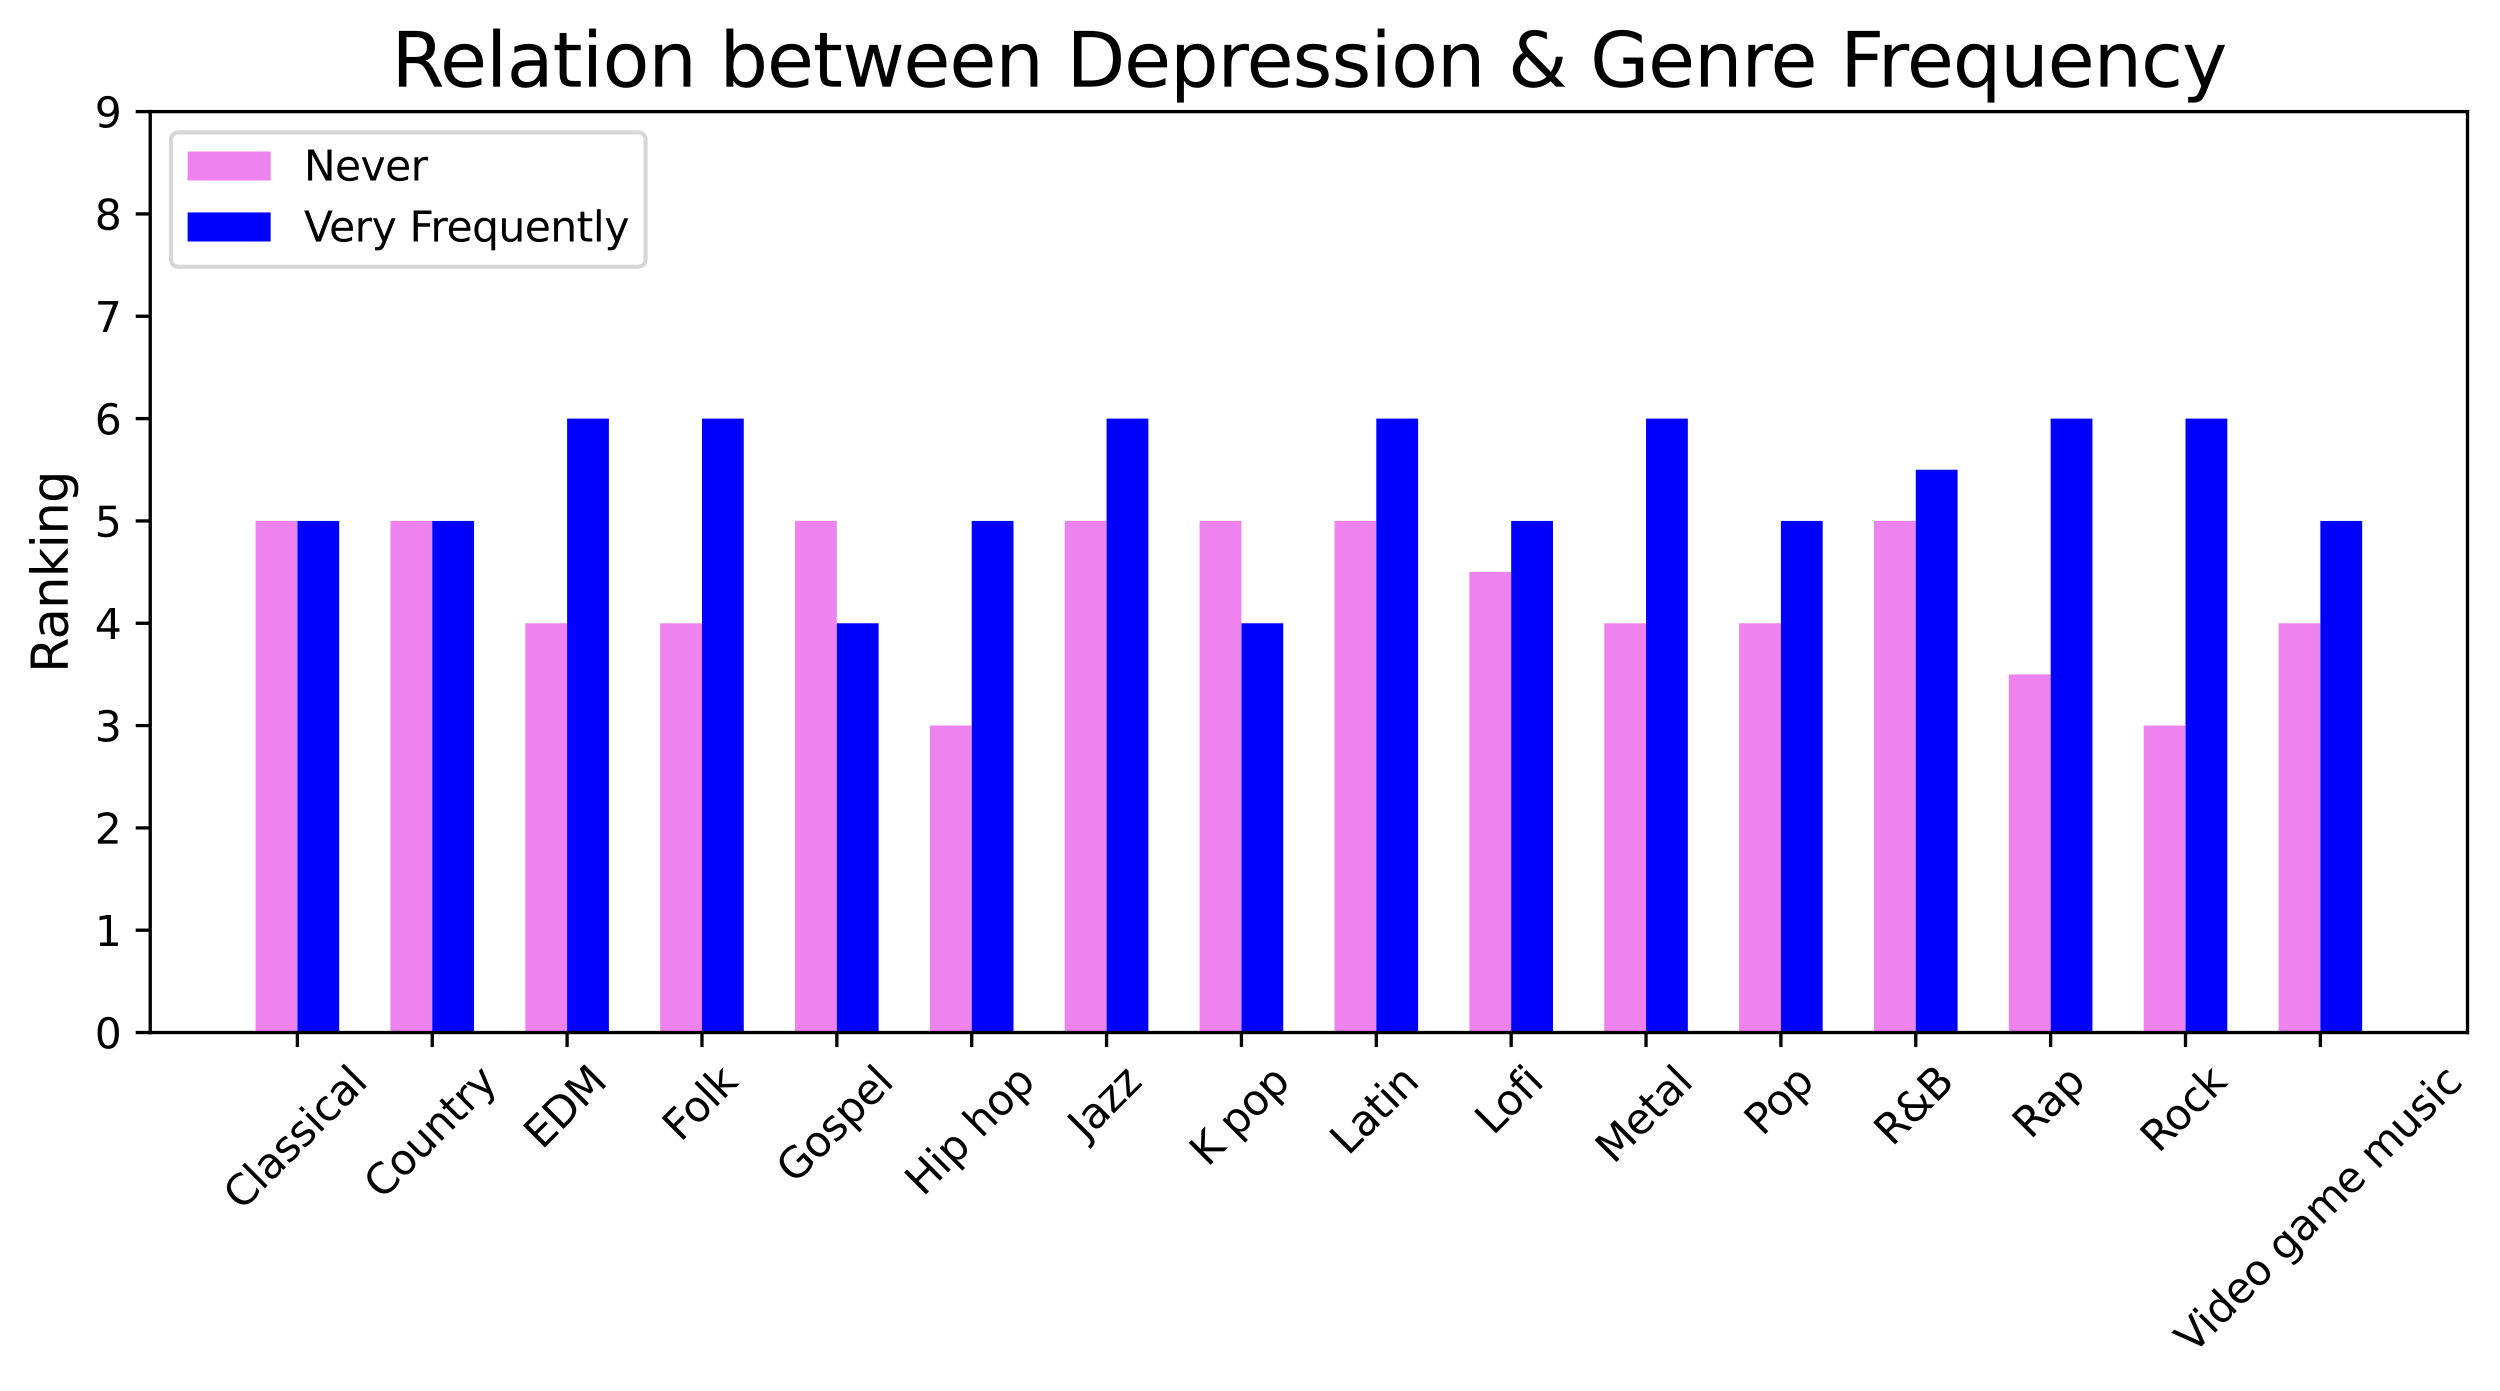 <?xml version="1.0" encoding="utf-8" standalone="no"?>
<!DOCTYPE svg PUBLIC "-//W3C//DTD SVG 1.1//EN"
  "http://www.w3.org/Graphics/SVG/1.1/DTD/svg11.dtd">
<svg xmlns:xlink="http://www.w3.org/1999/xlink" width="602.001pt" height="334.95pt" viewBox="0 0 602.001 334.95" xmlns="http://www.w3.org/2000/svg" version="1.1">
 <defs>
  <style type="text/css">*{stroke-linejoin: round; stroke-linecap: butt}</style>
 </defs>
 <g id="figure_1">
  <g id="patch_1">
   <path d="M 0 334.95 
L 602.001 334.95 
L 602.001 0 
L 0 0 
z
" style="fill: #ffffff"/>
  </g>
  <g id="axes_1">
   <g id="patch_2">
    <path d="M 36.176 248.637 
L 594.176 248.637 
L 594.176 26.877 
L 36.176 26.877 
z
" style="fill: #ffffff"/>
   </g>
   <g id="patch_3">
    <path d="M 61.54 248.637 
L 71.607 248.637 
L 71.607 125.437 
L 61.54 125.437 
z
" clip-path="url(#p69218672fe)" style="fill: #ee82ee"/>
   </g>
   <g id="patch_4">
    <path d="M 94.016 248.637 
L 104.083 248.637 
L 104.083 125.437 
L 94.016 125.437 
z
" clip-path="url(#p69218672fe)" style="fill: #ee82ee"/>
   </g>
   <g id="patch_5">
    <path d="M 126.492 248.637 
L 136.559 248.637 
L 136.559 150.077 
L 126.492 150.077 
z
" clip-path="url(#p69218672fe)" style="fill: #ee82ee"/>
   </g>
   <g id="patch_6">
    <path d="M 158.967 248.637 
L 169.035 248.637 
L 169.035 150.077 
L 158.967 150.077 
z
" clip-path="url(#p69218672fe)" style="fill: #ee82ee"/>
   </g>
   <g id="patch_7">
    <path d="M 191.443 248.637 
L 201.511 248.637 
L 201.511 125.437 
L 191.443 125.437 
z
" clip-path="url(#p69218672fe)" style="fill: #ee82ee"/>
   </g>
   <g id="patch_8">
    <path d="M 223.919 248.637 
L 233.987 248.637 
L 233.987 174.717 
L 223.919 174.717 
z
" clip-path="url(#p69218672fe)" style="fill: #ee82ee"/>
   </g>
   <g id="patch_9">
    <path d="M 256.395 248.637 
L 266.462 248.637 
L 266.462 125.437 
L 256.395 125.437 
z
" clip-path="url(#p69218672fe)" style="fill: #ee82ee"/>
   </g>
   <g id="patch_10">
    <path d="M 288.871 248.637 
L 298.938 248.637 
L 298.938 125.437 
L 288.871 125.437 
z
" clip-path="url(#p69218672fe)" style="fill: #ee82ee"/>
   </g>
   <g id="patch_11">
    <path d="M 321.347 248.637 
L 331.414 248.637 
L 331.414 125.437 
L 321.347 125.437 
z
" clip-path="url(#p69218672fe)" style="fill: #ee82ee"/>
   </g>
   <g id="patch_12">
    <path d="M 353.823 248.637 
L 363.89 248.637 
L 363.89 137.757 
L 353.823 137.757 
z
" clip-path="url(#p69218672fe)" style="fill: #ee82ee"/>
   </g>
   <g id="patch_13">
    <path d="M 386.298 248.637 
L 396.366 248.637 
L 396.366 150.077 
L 386.298 150.077 
z
" clip-path="url(#p69218672fe)" style="fill: #ee82ee"/>
   </g>
   <g id="patch_14">
    <path d="M 418.774 248.637 
L 428.842 248.637 
L 428.842 150.077 
L 418.774 150.077 
z
" clip-path="url(#p69218672fe)" style="fill: #ee82ee"/>
   </g>
   <g id="patch_15">
    <path d="M 451.25 248.637 
L 461.318 248.637 
L 461.318 125.437 
L 451.25 125.437 
z
" clip-path="url(#p69218672fe)" style="fill: #ee82ee"/>
   </g>
   <g id="patch_16">
    <path d="M 483.726 248.637 
L 493.793 248.637 
L 493.793 162.397 
L 483.726 162.397 
z
" clip-path="url(#p69218672fe)" style="fill: #ee82ee"/>
   </g>
   <g id="patch_17">
    <path d="M 516.202 248.637 
L 526.269 248.637 
L 526.269 174.717 
L 516.202 174.717 
z
" clip-path="url(#p69218672fe)" style="fill: #ee82ee"/>
   </g>
   <g id="patch_18">
    <path d="M 548.678 248.637 
L 558.745 248.637 
L 558.745 150.077 
L 548.678 150.077 
z
" clip-path="url(#p69218672fe)" style="fill: #ee82ee"/>
   </g>
   <g id="patch_19">
    <path d="M 71.607 248.637 
L 81.675 248.637 
L 81.675 125.437 
L 71.607 125.437 
z
" clip-path="url(#p69218672fe)" style="fill: #0000ff"/>
   </g>
   <g id="patch_20">
    <path d="M 104.083 248.637 
L 114.151 248.637 
L 114.151 125.437 
L 104.083 125.437 
z
" clip-path="url(#p69218672fe)" style="fill: #0000ff"/>
   </g>
   <g id="patch_21">
    <path d="M 136.559 248.637 
L 146.627 248.637 
L 146.627 100.797 
L 136.559 100.797 
z
" clip-path="url(#p69218672fe)" style="fill: #0000ff"/>
   </g>
   <g id="patch_22">
    <path d="M 169.035 248.637 
L 179.102 248.637 
L 179.102 100.797 
L 169.035 100.797 
z
" clip-path="url(#p69218672fe)" style="fill: #0000ff"/>
   </g>
   <g id="patch_23">
    <path d="M 201.511 248.637 
L 211.578 248.637 
L 211.578 150.077 
L 201.511 150.077 
z
" clip-path="url(#p69218672fe)" style="fill: #0000ff"/>
   </g>
   <g id="patch_24">
    <path d="M 233.987 248.637 
L 244.054 248.637 
L 244.054 125.437 
L 233.987 125.437 
z
" clip-path="url(#p69218672fe)" style="fill: #0000ff"/>
   </g>
   <g id="patch_25">
    <path d="M 266.462 248.637 
L 276.53 248.637 
L 276.53 100.797 
L 266.462 100.797 
z
" clip-path="url(#p69218672fe)" style="fill: #0000ff"/>
   </g>
   <g id="patch_26">
    <path d="M 298.938 248.637 
L 309.006 248.637 
L 309.006 150.077 
L 298.938 150.077 
z
" clip-path="url(#p69218672fe)" style="fill: #0000ff"/>
   </g>
   <g id="patch_27">
    <path d="M 331.414 248.637 
L 341.482 248.637 
L 341.482 100.797 
L 331.414 100.797 
z
" clip-path="url(#p69218672fe)" style="fill: #0000ff"/>
   </g>
   <g id="patch_28">
    <path d="M 363.89 248.637 
L 373.958 248.637 
L 373.958 125.437 
L 363.89 125.437 
z
" clip-path="url(#p69218672fe)" style="fill: #0000ff"/>
   </g>
   <g id="patch_29">
    <path d="M 396.366 248.637 
L 406.433 248.637 
L 406.433 100.797 
L 396.366 100.797 
z
" clip-path="url(#p69218672fe)" style="fill: #0000ff"/>
   </g>
   <g id="patch_30">
    <path d="M 428.842 248.637 
L 438.909 248.637 
L 438.909 125.437 
L 428.842 125.437 
z
" clip-path="url(#p69218672fe)" style="fill: #0000ff"/>
   </g>
   <g id="patch_31">
    <path d="M 461.318 248.637 
L 471.385 248.637 
L 471.385 113.117 
L 461.318 113.117 
z
" clip-path="url(#p69218672fe)" style="fill: #0000ff"/>
   </g>
   <g id="patch_32">
    <path d="M 493.793 248.637 
L 503.861 248.637 
L 503.861 100.797 
L 493.793 100.797 
z
" clip-path="url(#p69218672fe)" style="fill: #0000ff"/>
   </g>
   <g id="patch_33">
    <path d="M 526.269 248.637 
L 536.337 248.637 
L 536.337 100.797 
L 526.269 100.797 
z
" clip-path="url(#p69218672fe)" style="fill: #0000ff"/>
   </g>
   <g id="patch_34">
    <path d="M 558.745 248.637 
L 568.813 248.637 
L 568.813 125.437 
L 558.745 125.437 
z
" clip-path="url(#p69218672fe)" style="fill: #0000ff"/>
   </g>
   <g id="matplotlib.axis_1">
    <g id="xtick_1">
     <g id="line2d_1">
      <defs>
       <path id="m076cb627a5" d="M 0 0 
L 0 3.5 
" style="stroke: #000000; stroke-width: 0.8"/>
      </defs>
      <g>
       <use xlink:href="#m076cb627a5" x="71.607" y="248.637" style="stroke: #000000; stroke-width: 0.8"/>
      </g>
     </g>
     <g id="text_1">
      <!-- Classical -->
      <g transform="translate(58.182 291.763) rotate(-45) scale(0.1 -0.1)">
       <defs>
        <path id="DejaVuSans-43" d="M 4122 4306 
L 4122 3641 
Q 3803 3938 3442 4084 
Q 3081 4231 2675 4231 
Q 1875 4231 1450 3742 
Q 1025 3253 1025 2328 
Q 1025 1406 1450 917 
Q 1875 428 2675 428 
Q 3081 428 3442 575 
Q 3803 722 4122 1019 
L 4122 359 
Q 3791 134 3420 21 
Q 3050 -91 2638 -91 
Q 1578 -91 968 557 
Q 359 1206 359 2328 
Q 359 3453 968 4101 
Q 1578 4750 2638 4750 
Q 3056 4750 3426 4639 
Q 3797 4528 4122 4306 
z
" transform="scale(0.016)"/>
        <path id="DejaVuSans-6c" d="M 603 4863 
L 1178 4863 
L 1178 0 
L 603 0 
L 603 4863 
z
" transform="scale(0.016)"/>
        <path id="DejaVuSans-61" d="M 2194 1759 
Q 1497 1759 1228 1600 
Q 959 1441 959 1056 
Q 959 750 1161 570 
Q 1363 391 1709 391 
Q 2188 391 2477 730 
Q 2766 1069 2766 1631 
L 2766 1759 
L 2194 1759 
z
M 3341 1997 
L 3341 0 
L 2766 0 
L 2766 531 
Q 2569 213 2275 61 
Q 1981 -91 1556 -91 
Q 1019 -91 701 211 
Q 384 513 384 1019 
Q 384 1609 779 1909 
Q 1175 2209 1959 2209 
L 2766 2209 
L 2766 2266 
Q 2766 2663 2505 2880 
Q 2244 3097 1772 3097 
Q 1472 3097 1187 3025 
Q 903 2953 641 2809 
L 641 3341 
Q 956 3463 1253 3523 
Q 1550 3584 1831 3584 
Q 2591 3584 2966 3190 
Q 3341 2797 3341 1997 
z
" transform="scale(0.016)"/>
        <path id="DejaVuSans-73" d="M 2834 3397 
L 2834 2853 
Q 2591 2978 2328 3040 
Q 2066 3103 1784 3103 
Q 1356 3103 1142 2972 
Q 928 2841 928 2578 
Q 928 2378 1081 2264 
Q 1234 2150 1697 2047 
L 1894 2003 
Q 2506 1872 2764 1633 
Q 3022 1394 3022 966 
Q 3022 478 2636 193 
Q 2250 -91 1575 -91 
Q 1294 -91 989 -36 
Q 684 19 347 128 
L 347 722 
Q 666 556 975 473 
Q 1284 391 1588 391 
Q 1994 391 2212 530 
Q 2431 669 2431 922 
Q 2431 1156 2273 1281 
Q 2116 1406 1581 1522 
L 1381 1569 
Q 847 1681 609 1914 
Q 372 2147 372 2553 
Q 372 3047 722 3315 
Q 1072 3584 1716 3584 
Q 2034 3584 2315 3537 
Q 2597 3491 2834 3397 
z
" transform="scale(0.016)"/>
        <path id="DejaVuSans-69" d="M 603 3500 
L 1178 3500 
L 1178 0 
L 603 0 
L 603 3500 
z
M 603 4863 
L 1178 4863 
L 1178 4134 
L 603 4134 
L 603 4863 
z
" transform="scale(0.016)"/>
        <path id="DejaVuSans-63" d="M 3122 3366 
L 3122 2828 
Q 2878 2963 2633 3030 
Q 2388 3097 2138 3097 
Q 1578 3097 1268 2742 
Q 959 2388 959 1747 
Q 959 1106 1268 751 
Q 1578 397 2138 397 
Q 2388 397 2633 464 
Q 2878 531 3122 666 
L 3122 134 
Q 2881 22 2623 -34 
Q 2366 -91 2075 -91 
Q 1284 -91 818 406 
Q 353 903 353 1747 
Q 353 2603 823 3093 
Q 1294 3584 2113 3584 
Q 2378 3584 2631 3529 
Q 2884 3475 3122 3366 
z
" transform="scale(0.016)"/>
       </defs>
       <use xlink:href="#DejaVuSans-43"/>
       <use xlink:href="#DejaVuSans-6c" x="69.824"/>
       <use xlink:href="#DejaVuSans-61" x="97.607"/>
       <use xlink:href="#DejaVuSans-73" x="158.887"/>
       <use xlink:href="#DejaVuSans-73" x="210.986"/>
       <use xlink:href="#DejaVuSans-69" x="263.086"/>
       <use xlink:href="#DejaVuSans-63" x="290.869"/>
       <use xlink:href="#DejaVuSans-61" x="345.85"/>
       <use xlink:href="#DejaVuSans-6c" x="407.129"/>
      </g>
     </g>
    </g>
    <g id="xtick_2">
     <g id="line2d_2">
      <g>
       <use xlink:href="#m076cb627a5" x="104.083" y="248.637" style="stroke: #000000; stroke-width: 0.8"/>
      </g>
     </g>
     <g id="text_2">
      <!-- Country -->
      <g transform="translate(91.989 289.101) rotate(-45) scale(0.1 -0.1)">
       <defs>
        <path id="DejaVuSans-6f" d="M 1959 3097 
Q 1497 3097 1228 2736 
Q 959 2375 959 1747 
Q 959 1119 1226 758 
Q 1494 397 1959 397 
Q 2419 397 2687 759 
Q 2956 1122 2956 1747 
Q 2956 2369 2687 2733 
Q 2419 3097 1959 3097 
z
M 1959 3584 
Q 2709 3584 3137 3096 
Q 3566 2609 3566 1747 
Q 3566 888 3137 398 
Q 2709 -91 1959 -91 
Q 1206 -91 779 398 
Q 353 888 353 1747 
Q 353 2609 779 3096 
Q 1206 3584 1959 3584 
z
" transform="scale(0.016)"/>
        <path id="DejaVuSans-75" d="M 544 1381 
L 544 3500 
L 1119 3500 
L 1119 1403 
Q 1119 906 1312 657 
Q 1506 409 1894 409 
Q 2359 409 2629 706 
Q 2900 1003 2900 1516 
L 2900 3500 
L 3475 3500 
L 3475 0 
L 2900 0 
L 2900 538 
Q 2691 219 2414 64 
Q 2138 -91 1772 -91 
Q 1169 -91 856 284 
Q 544 659 544 1381 
z
M 1991 3584 
L 1991 3584 
z
" transform="scale(0.016)"/>
        <path id="DejaVuSans-6e" d="M 3513 2113 
L 3513 0 
L 2938 0 
L 2938 2094 
Q 2938 2591 2744 2837 
Q 2550 3084 2163 3084 
Q 1697 3084 1428 2787 
Q 1159 2491 1159 1978 
L 1159 0 
L 581 0 
L 581 3500 
L 1159 3500 
L 1159 2956 
Q 1366 3272 1645 3428 
Q 1925 3584 2291 3584 
Q 2894 3584 3203 3211 
Q 3513 2838 3513 2113 
z
" transform="scale(0.016)"/>
        <path id="DejaVuSans-74" d="M 1172 4494 
L 1172 3500 
L 2356 3500 
L 2356 3053 
L 1172 3053 
L 1172 1153 
Q 1172 725 1289 603 
Q 1406 481 1766 481 
L 2356 481 
L 2356 0 
L 1766 0 
Q 1100 0 847 248 
Q 594 497 594 1153 
L 594 3053 
L 172 3053 
L 172 3500 
L 594 3500 
L 594 4494 
L 1172 4494 
z
" transform="scale(0.016)"/>
        <path id="DejaVuSans-72" d="M 2631 2963 
Q 2534 3019 2420 3045 
Q 2306 3072 2169 3072 
Q 1681 3072 1420 2755 
Q 1159 2438 1159 1844 
L 1159 0 
L 581 0 
L 581 3500 
L 1159 3500 
L 1159 2956 
Q 1341 3275 1631 3429 
Q 1922 3584 2338 3584 
Q 2397 3584 2469 3576 
Q 2541 3569 2628 3553 
L 2631 2963 
z
" transform="scale(0.016)"/>
        <path id="DejaVuSans-79" d="M 2059 -325 
Q 1816 -950 1584 -1140 
Q 1353 -1331 966 -1331 
L 506 -1331 
L 506 -850 
L 844 -850 
Q 1081 -850 1212 -737 
Q 1344 -625 1503 -206 
L 1606 56 
L 191 3500 
L 800 3500 
L 1894 763 
L 2988 3500 
L 3597 3500 
L 2059 -325 
z
" transform="scale(0.016)"/>
       </defs>
       <use xlink:href="#DejaVuSans-43"/>
       <use xlink:href="#DejaVuSans-6f" x="69.824"/>
       <use xlink:href="#DejaVuSans-75" x="131.006"/>
       <use xlink:href="#DejaVuSans-6e" x="194.385"/>
       <use xlink:href="#DejaVuSans-74" x="257.764"/>
       <use xlink:href="#DejaVuSans-72" x="296.973"/>
       <use xlink:href="#DejaVuSans-79" x="338.086"/>
      </g>
     </g>
    </g>
    <g id="xtick_3">
     <g id="line2d_3">
      <g>
       <use xlink:href="#m076cb627a5" x="136.559" y="248.637" style="stroke: #000000; stroke-width: 0.8"/>
      </g>
     </g>
     <g id="text_3">
      <!-- EDM -->
      <g transform="translate(130.503 277.024) rotate(-45) scale(0.1 -0.1)">
       <defs>
        <path id="DejaVuSans-45" d="M 628 4666 
L 3578 4666 
L 3578 4134 
L 1259 4134 
L 1259 2753 
L 3481 2753 
L 3481 2222 
L 1259 2222 
L 1259 531 
L 3634 531 
L 3634 0 
L 628 0 
L 628 4666 
z
" transform="scale(0.016)"/>
        <path id="DejaVuSans-44" d="M 1259 4147 
L 1259 519 
L 2022 519 
Q 2988 519 3436 956 
Q 3884 1394 3884 2338 
Q 3884 3275 3436 3711 
Q 2988 4147 2022 4147 
L 1259 4147 
z
M 628 4666 
L 1925 4666 
Q 3281 4666 3915 4102 
Q 4550 3538 4550 2338 
Q 4550 1131 3912 565 
Q 3275 0 1925 0 
L 628 0 
L 628 4666 
z
" transform="scale(0.016)"/>
        <path id="DejaVuSans-4d" d="M 628 4666 
L 1569 4666 
L 2759 1491 
L 3956 4666 
L 4897 4666 
L 4897 0 
L 4281 0 
L 4281 4097 
L 3078 897 
L 2444 897 
L 1241 4097 
L 1241 0 
L 628 0 
L 628 4666 
z
" transform="scale(0.016)"/>
       </defs>
       <use xlink:href="#DejaVuSans-45"/>
       <use xlink:href="#DejaVuSans-44" x="63.184"/>
       <use xlink:href="#DejaVuSans-4d" x="140.186"/>
      </g>
     </g>
    </g>
    <g id="xtick_4">
     <g id="line2d_4">
      <g>
       <use xlink:href="#m076cb627a5" x="169.035" y="248.637" style="stroke: #000000; stroke-width: 0.8"/>
      </g>
     </g>
     <g id="text_4">
      <!-- Folk -->
      <g transform="translate(163.888 275.206) rotate(-45) scale(0.1 -0.1)">
       <defs>
        <path id="DejaVuSans-46" d="M 628 4666 
L 3309 4666 
L 3309 4134 
L 1259 4134 
L 1259 2759 
L 3109 2759 
L 3109 2228 
L 1259 2228 
L 1259 0 
L 628 0 
L 628 4666 
z
" transform="scale(0.016)"/>
        <path id="DejaVuSans-6b" d="M 581 4863 
L 1159 4863 
L 1159 1991 
L 2875 3500 
L 3609 3500 
L 1753 1863 
L 3688 0 
L 2938 0 
L 1159 1709 
L 1159 0 
L 581 0 
L 581 4863 
z
" transform="scale(0.016)"/>
       </defs>
       <use xlink:href="#DejaVuSans-46"/>
       <use xlink:href="#DejaVuSans-6f" x="53.895"/>
       <use xlink:href="#DejaVuSans-6c" x="115.076"/>
       <use xlink:href="#DejaVuSans-6b" x="142.859"/>
      </g>
     </g>
    </g>
    <g id="xtick_5">
     <g id="line2d_5">
      <g>
       <use xlink:href="#m076cb627a5" x="201.511" y="248.637" style="stroke: #000000; stroke-width: 0.8"/>
      </g>
     </g>
     <g id="text_5">
      <!-- Gospel -->
      <g transform="translate(191.315 285.304) rotate(-45) scale(0.1 -0.1)">
       <defs>
        <path id="DejaVuSans-47" d="M 3809 666 
L 3809 1919 
L 2778 1919 
L 2778 2438 
L 4434 2438 
L 4434 434 
Q 4069 175 3628 42 
Q 3188 -91 2688 -91 
Q 1594 -91 976 548 
Q 359 1188 359 2328 
Q 359 3472 976 4111 
Q 1594 4750 2688 4750 
Q 3144 4750 3555 4637 
Q 3966 4525 4313 4306 
L 4313 3634 
Q 3963 3931 3569 4081 
Q 3175 4231 2741 4231 
Q 1884 4231 1454 3753 
Q 1025 3275 1025 2328 
Q 1025 1384 1454 906 
Q 1884 428 2741 428 
Q 3075 428 3337 486 
Q 3600 544 3809 666 
z
" transform="scale(0.016)"/>
        <path id="DejaVuSans-70" d="M 1159 525 
L 1159 -1331 
L 581 -1331 
L 581 3500 
L 1159 3500 
L 1159 2969 
Q 1341 3281 1617 3432 
Q 1894 3584 2278 3584 
Q 2916 3584 3314 3078 
Q 3713 2572 3713 1747 
Q 3713 922 3314 415 
Q 2916 -91 2278 -91 
Q 1894 -91 1617 61 
Q 1341 213 1159 525 
z
M 3116 1747 
Q 3116 2381 2855 2742 
Q 2594 3103 2138 3103 
Q 1681 3103 1420 2742 
Q 1159 2381 1159 1747 
Q 1159 1113 1420 752 
Q 1681 391 2138 391 
Q 2594 391 2855 752 
Q 3116 1113 3116 1747 
z
" transform="scale(0.016)"/>
        <path id="DejaVuSans-65" d="M 3597 1894 
L 3597 1613 
L 953 1613 
Q 991 1019 1311 708 
Q 1631 397 2203 397 
Q 2534 397 2845 478 
Q 3156 559 3463 722 
L 3463 178 
Q 3153 47 2828 -22 
Q 2503 -91 2169 -91 
Q 1331 -91 842 396 
Q 353 884 353 1716 
Q 353 2575 817 3079 
Q 1281 3584 2069 3584 
Q 2775 3584 3186 3129 
Q 3597 2675 3597 1894 
z
M 3022 2063 
Q 3016 2534 2758 2815 
Q 2500 3097 2075 3097 
Q 1594 3097 1305 2825 
Q 1016 2553 972 2059 
L 3022 2063 
z
" transform="scale(0.016)"/>
       </defs>
       <use xlink:href="#DejaVuSans-47"/>
       <use xlink:href="#DejaVuSans-6f" x="77.49"/>
       <use xlink:href="#DejaVuSans-73" x="138.672"/>
       <use xlink:href="#DejaVuSans-70" x="190.771"/>
       <use xlink:href="#DejaVuSans-65" x="254.248"/>
       <use xlink:href="#DejaVuSans-6c" x="315.771"/>
      </g>
     </g>
    </g>
    <g id="xtick_6">
     <g id="line2d_6">
      <g>
       <use xlink:href="#m076cb627a5" x="233.987" y="248.637" style="stroke: #000000; stroke-width: 0.8"/>
      </g>
     </g>
     <g id="text_6">
      <!-- Hip hop -->
      <g transform="translate(222.28 288.325) rotate(-45) scale(0.1 -0.1)">
       <defs>
        <path id="DejaVuSans-48" d="M 628 4666 
L 1259 4666 
L 1259 2753 
L 3553 2753 
L 3553 4666 
L 4184 4666 
L 4184 0 
L 3553 0 
L 3553 2222 
L 1259 2222 
L 1259 0 
L 628 0 
L 628 4666 
z
" transform="scale(0.016)"/>
        <path id="DejaVuSans-20" transform="scale(0.016)"/>
        <path id="DejaVuSans-68" d="M 3513 2113 
L 3513 0 
L 2938 0 
L 2938 2094 
Q 2938 2591 2744 2837 
Q 2550 3084 2163 3084 
Q 1697 3084 1428 2787 
Q 1159 2491 1159 1978 
L 1159 0 
L 581 0 
L 581 4863 
L 1159 4863 
L 1159 2956 
Q 1366 3272 1645 3428 
Q 1925 3584 2291 3584 
Q 2894 3584 3203 3211 
Q 3513 2838 3513 2113 
z
" transform="scale(0.016)"/>
       </defs>
       <use xlink:href="#DejaVuSans-48"/>
       <use xlink:href="#DejaVuSans-69" x="75.195"/>
       <use xlink:href="#DejaVuSans-70" x="102.979"/>
       <use xlink:href="#DejaVuSans-20" x="166.455"/>
       <use xlink:href="#DejaVuSans-68" x="198.242"/>
       <use xlink:href="#DejaVuSans-6f" x="261.621"/>
       <use xlink:href="#DejaVuSans-70" x="322.803"/>
      </g>
     </g>
    </g>
    <g id="xtick_7">
     <g id="line2d_7">
      <g>
       <use xlink:href="#m076cb627a5" x="266.462" y="248.637" style="stroke: #000000; stroke-width: 0.8"/>
      </g>
     </g>
     <g id="text_7">
      <!-- Jazz -->
      <g transform="translate(261.493 274.852) rotate(-45) scale(0.1 -0.1)">
       <defs>
        <path id="DejaVuSans-4a" d="M 628 4666 
L 1259 4666 
L 1259 325 
Q 1259 -519 939 -900 
Q 619 -1281 -91 -1281 
L -331 -1281 
L -331 -750 
L -134 -750 
Q 284 -750 456 -515 
Q 628 -281 628 325 
L 628 4666 
z
" transform="scale(0.016)"/>
        <path id="DejaVuSans-7a" d="M 353 3500 
L 3084 3500 
L 3084 2975 
L 922 459 
L 3084 459 
L 3084 0 
L 275 0 
L 275 525 
L 2438 3041 
L 353 3041 
L 353 3500 
z
" transform="scale(0.016)"/>
       </defs>
       <use xlink:href="#DejaVuSans-4a"/>
       <use xlink:href="#DejaVuSans-61" x="29.492"/>
       <use xlink:href="#DejaVuSans-7a" x="90.771"/>
       <use xlink:href="#DejaVuSans-7a" x="143.262"/>
      </g>
     </g>
    </g>
    <g id="xtick_8">
     <g id="line2d_8">
      <g>
       <use xlink:href="#m076cb627a5" x="298.938" y="248.637" style="stroke: #000000; stroke-width: 0.8"/>
      </g>
     </g>
     <g id="text_8">
      <!-- K pop -->
      <g transform="translate(290.795 281.199) rotate(-45) scale(0.1 -0.1)">
       <defs>
        <path id="DejaVuSans-4b" d="M 628 4666 
L 1259 4666 
L 1259 2694 
L 3353 4666 
L 4166 4666 
L 1850 2491 
L 4331 0 
L 3500 0 
L 1259 2247 
L 1259 0 
L 628 0 
L 628 4666 
z
" transform="scale(0.016)"/>
       </defs>
       <use xlink:href="#DejaVuSans-4b"/>
       <use xlink:href="#DejaVuSans-20" x="65.576"/>
       <use xlink:href="#DejaVuSans-70" x="97.363"/>
       <use xlink:href="#DejaVuSans-6f" x="160.84"/>
       <use xlink:href="#DejaVuSans-70" x="222.021"/>
      </g>
     </g>
    </g>
    <g id="xtick_9">
     <g id="line2d_9">
      <g>
       <use xlink:href="#m076cb627a5" x="331.414" y="248.637" style="stroke: #000000; stroke-width: 0.8"/>
      </g>
     </g>
     <g id="text_9">
      <!-- Latin -->
      <g transform="translate(324.62 278.501) rotate(-45) scale(0.1 -0.1)">
       <defs>
        <path id="DejaVuSans-4c" d="M 628 4666 
L 1259 4666 
L 1259 531 
L 3531 531 
L 3531 0 
L 628 0 
L 628 4666 
z
" transform="scale(0.016)"/>
       </defs>
       <use xlink:href="#DejaVuSans-4c"/>
       <use xlink:href="#DejaVuSans-61" x="55.713"/>
       <use xlink:href="#DejaVuSans-74" x="116.992"/>
       <use xlink:href="#DejaVuSans-69" x="156.201"/>
       <use xlink:href="#DejaVuSans-6e" x="183.984"/>
      </g>
     </g>
    </g>
    <g id="xtick_10">
     <g id="line2d_10">
      <g>
       <use xlink:href="#m076cb627a5" x="363.89" y="248.637" style="stroke: #000000; stroke-width: 0.8"/>
      </g>
     </g>
     <g id="text_10">
      <!-- Lofi -->
      <g transform="translate(359.543 273.607) rotate(-45) scale(0.1 -0.1)">
       <defs>
        <path id="DejaVuSans-66" d="M 2375 4863 
L 2375 4384 
L 1825 4384 
Q 1516 4384 1395 4259 
Q 1275 4134 1275 3809 
L 1275 3500 
L 2222 3500 
L 2222 3053 
L 1275 3053 
L 1275 0 
L 697 0 
L 697 3053 
L 147 3053 
L 147 3500 
L 697 3500 
L 697 3744 
Q 697 4328 969 4595 
Q 1241 4863 1831 4863 
L 2375 4863 
z
" transform="scale(0.016)"/>
       </defs>
       <use xlink:href="#DejaVuSans-4c"/>
       <use xlink:href="#DejaVuSans-6f" x="53.963"/>
       <use xlink:href="#DejaVuSans-66" x="115.145"/>
       <use xlink:href="#DejaVuSans-69" x="150.35"/>
      </g>
     </g>
    </g>
    <g id="xtick_11">
     <g id="line2d_11">
      <g>
       <use xlink:href="#m076cb627a5" x="396.366" y="248.637" style="stroke: #000000; stroke-width: 0.8"/>
      </g>
     </g>
     <g id="text_11">
      <!-- Metal -->
      <g transform="translate(388.556 280.532) rotate(-45) scale(0.1 -0.1)">
       <use xlink:href="#DejaVuSans-4d"/>
       <use xlink:href="#DejaVuSans-65" x="86.279"/>
       <use xlink:href="#DejaVuSans-74" x="147.803"/>
       <use xlink:href="#DejaVuSans-61" x="187.012"/>
       <use xlink:href="#DejaVuSans-6c" x="248.291"/>
      </g>
     </g>
    </g>
    <g id="xtick_12">
     <g id="line2d_12">
      <g>
       <use xlink:href="#m076cb627a5" x="428.842" y="248.637" style="stroke: #000000; stroke-width: 0.8"/>
      </g>
     </g>
     <g id="text_12">
      <!-- Pop -->
      <g transform="translate(424.381 273.833) rotate(-45) scale(0.1 -0.1)">
       <defs>
        <path id="DejaVuSans-50" d="M 1259 4147 
L 1259 2394 
L 2053 2394 
Q 2494 2394 2734 2622 
Q 2975 2850 2975 3272 
Q 2975 3691 2734 3919 
Q 2494 4147 2053 4147 
L 1259 4147 
z
M 628 4666 
L 2053 4666 
Q 2838 4666 3239 4311 
Q 3641 3956 3641 3272 
Q 3641 2581 3239 2228 
Q 2838 1875 2053 1875 
L 1259 1875 
L 1259 0 
L 628 0 
L 628 4666 
z
" transform="scale(0.016)"/>
       </defs>
       <use xlink:href="#DejaVuSans-50"/>
       <use xlink:href="#DejaVuSans-6f" x="56.678"/>
       <use xlink:href="#DejaVuSans-70" x="117.859"/>
      </g>
     </g>
    </g>
    <g id="xtick_13">
     <g id="line2d_13">
      <g>
       <use xlink:href="#m076cb627a5" x="461.318" y="248.637" style="stroke: #000000; stroke-width: 0.8"/>
      </g>
     </g>
     <g id="text_13">
      <!-- R&amp;B -->
      <g transform="translate(455.629 276.289) rotate(-45) scale(0.1 -0.1)">
       <defs>
        <path id="DejaVuSans-52" d="M 2841 2188 
Q 3044 2119 3236 1894 
Q 3428 1669 3622 1275 
L 4263 0 
L 3584 0 
L 2988 1197 
Q 2756 1666 2539 1819 
Q 2322 1972 1947 1972 
L 1259 1972 
L 1259 0 
L 628 0 
L 628 4666 
L 2053 4666 
Q 2853 4666 3247 4331 
Q 3641 3997 3641 3322 
Q 3641 2881 3436 2590 
Q 3231 2300 2841 2188 
z
M 1259 4147 
L 1259 2491 
L 2053 2491 
Q 2509 2491 2742 2702 
Q 2975 2913 2975 3322 
Q 2975 3731 2742 3939 
Q 2509 4147 2053 4147 
L 1259 4147 
z
" transform="scale(0.016)"/>
        <path id="DejaVuSans-26" d="M 1556 2509 
Q 1272 2256 1139 2004 
Q 1006 1753 1006 1478 
Q 1006 1022 1337 719 
Q 1669 416 2169 416 
Q 2466 416 2725 514 
Q 2984 613 3213 813 
L 1556 2509 
z
M 1997 2859 
L 3584 1234 
Q 3769 1513 3872 1830 
Q 3975 2147 3994 2503 
L 4575 2503 
Q 4538 2091 4375 1687 
Q 4213 1284 3922 891 
L 4794 0 
L 4006 0 
L 3559 459 
Q 3234 181 2878 45 
Q 2522 -91 2113 -91 
Q 1359 -91 881 339 
Q 403 769 403 1441 
Q 403 1841 612 2192 
Q 822 2544 1241 2853 
Q 1091 3050 1012 3245 
Q 934 3441 934 3628 
Q 934 4134 1281 4442 
Q 1628 4750 2203 4750 
Q 2463 4750 2720 4694 
Q 2978 4638 3244 4525 
L 3244 3956 
Q 2972 4103 2725 4179 
Q 2478 4256 2266 4256 
Q 1938 4256 1733 4082 
Q 1528 3909 1528 3634 
Q 1528 3475 1620 3314 
Q 1713 3153 1997 2859 
z
" transform="scale(0.016)"/>
        <path id="DejaVuSans-42" d="M 1259 2228 
L 1259 519 
L 2272 519 
Q 2781 519 3026 730 
Q 3272 941 3272 1375 
Q 3272 1813 3026 2020 
Q 2781 2228 2272 2228 
L 1259 2228 
z
M 1259 4147 
L 1259 2741 
L 2194 2741 
Q 2656 2741 2882 2914 
Q 3109 3088 3109 3444 
Q 3109 3797 2882 3972 
Q 2656 4147 2194 4147 
L 1259 4147 
z
M 628 4666 
L 2241 4666 
Q 2963 4666 3353 4366 
Q 3744 4066 3744 3513 
Q 3744 3084 3544 2831 
Q 3344 2578 2956 2516 
Q 3422 2416 3680 2098 
Q 3938 1781 3938 1306 
Q 3938 681 3513 340 
Q 3088 0 2303 0 
L 628 0 
L 628 4666 
z
" transform="scale(0.016)"/>
       </defs>
       <use xlink:href="#DejaVuSans-52"/>
       <use xlink:href="#DejaVuSans-26" x="69.482"/>
       <use xlink:href="#DejaVuSans-42" x="147.461"/>
      </g>
     </g>
    </g>
    <g id="xtick_14">
     <g id="line2d_14">
      <g>
       <use xlink:href="#m076cb627a5" x="493.793" y="248.637" style="stroke: #000000; stroke-width: 0.8"/>
      </g>
     </g>
     <g id="text_14">
      <!-- Rap -->
      <g transform="translate(488.956 274.587) rotate(-45) scale(0.1 -0.1)">
       <use xlink:href="#DejaVuSans-52"/>
       <use xlink:href="#DejaVuSans-61" x="67.232"/>
       <use xlink:href="#DejaVuSans-70" x="128.512"/>
      </g>
     </g>
    </g>
    <g id="xtick_15">
     <g id="line2d_15">
      <g>
       <use xlink:href="#m076cb627a5" x="526.269" y="248.637" style="stroke: #000000; stroke-width: 0.8"/>
      </g>
     </g>
     <g id="text_15">
      <!-- Rock -->
      <g transform="translate(519.768 277.914) rotate(-45) scale(0.1 -0.1)">
       <use xlink:href="#DejaVuSans-52"/>
       <use xlink:href="#DejaVuSans-6f" x="64.982"/>
       <use xlink:href="#DejaVuSans-63" x="126.164"/>
       <use xlink:href="#DejaVuSans-6b" x="181.145"/>
      </g>
     </g>
    </g>
    <g id="xtick_16">
     <g id="line2d_16">
      <g>
       <use xlink:href="#m076cb627a5" x="558.745" y="248.637" style="stroke: #000000; stroke-width: 0.8"/>
      </g>
     </g>
     <g id="text_16">
      <!-- Video game music -->
      <g transform="translate(528.062 326.279) rotate(-45) scale(0.1 -0.1)">
       <defs>
        <path id="DejaVuSans-56" d="M 1831 0 
L 50 4666 
L 709 4666 
L 2188 738 
L 3669 4666 
L 4325 4666 
L 2547 0 
L 1831 0 
z
" transform="scale(0.016)"/>
        <path id="DejaVuSans-64" d="M 2906 2969 
L 2906 4863 
L 3481 4863 
L 3481 0 
L 2906 0 
L 2906 525 
Q 2725 213 2448 61 
Q 2172 -91 1784 -91 
Q 1150 -91 751 415 
Q 353 922 353 1747 
Q 353 2572 751 3078 
Q 1150 3584 1784 3584 
Q 2172 3584 2448 3432 
Q 2725 3281 2906 2969 
z
M 947 1747 
Q 947 1113 1208 752 
Q 1469 391 1925 391 
Q 2381 391 2643 752 
Q 2906 1113 2906 1747 
Q 2906 2381 2643 2742 
Q 2381 3103 1925 3103 
Q 1469 3103 1208 2742 
Q 947 2381 947 1747 
z
" transform="scale(0.016)"/>
        <path id="DejaVuSans-67" d="M 2906 1791 
Q 2906 2416 2648 2759 
Q 2391 3103 1925 3103 
Q 1463 3103 1205 2759 
Q 947 2416 947 1791 
Q 947 1169 1205 825 
Q 1463 481 1925 481 
Q 2391 481 2648 825 
Q 2906 1169 2906 1791 
z
M 3481 434 
Q 3481 -459 3084 -895 
Q 2688 -1331 1869 -1331 
Q 1566 -1331 1297 -1286 
Q 1028 -1241 775 -1147 
L 775 -588 
Q 1028 -725 1275 -790 
Q 1522 -856 1778 -856 
Q 2344 -856 2625 -561 
Q 2906 -266 2906 331 
L 2906 616 
Q 2728 306 2450 153 
Q 2172 0 1784 0 
Q 1141 0 747 490 
Q 353 981 353 1791 
Q 353 2603 747 3093 
Q 1141 3584 1784 3584 
Q 2172 3584 2450 3431 
Q 2728 3278 2906 2969 
L 2906 3500 
L 3481 3500 
L 3481 434 
z
" transform="scale(0.016)"/>
        <path id="DejaVuSans-6d" d="M 3328 2828 
Q 3544 3216 3844 3400 
Q 4144 3584 4550 3584 
Q 5097 3584 5394 3201 
Q 5691 2819 5691 2113 
L 5691 0 
L 5113 0 
L 5113 2094 
Q 5113 2597 4934 2840 
Q 4756 3084 4391 3084 
Q 3944 3084 3684 2787 
Q 3425 2491 3425 1978 
L 3425 0 
L 2847 0 
L 2847 2094 
Q 2847 2600 2669 2842 
Q 2491 3084 2119 3084 
Q 1678 3084 1418 2786 
Q 1159 2488 1159 1978 
L 1159 0 
L 581 0 
L 581 3500 
L 1159 3500 
L 1159 2956 
Q 1356 3278 1631 3431 
Q 1906 3584 2284 3584 
Q 2666 3584 2933 3390 
Q 3200 3197 3328 2828 
z
" transform="scale(0.016)"/>
       </defs>
       <use xlink:href="#DejaVuSans-56"/>
       <use xlink:href="#DejaVuSans-69" x="66.158"/>
       <use xlink:href="#DejaVuSans-64" x="93.941"/>
       <use xlink:href="#DejaVuSans-65" x="157.418"/>
       <use xlink:href="#DejaVuSans-6f" x="218.941"/>
       <use xlink:href="#DejaVuSans-20" x="280.123"/>
       <use xlink:href="#DejaVuSans-67" x="311.91"/>
       <use xlink:href="#DejaVuSans-61" x="375.387"/>
       <use xlink:href="#DejaVuSans-6d" x="436.666"/>
       <use xlink:href="#DejaVuSans-65" x="534.078"/>
       <use xlink:href="#DejaVuSans-20" x="595.602"/>
       <use xlink:href="#DejaVuSans-6d" x="627.389"/>
       <use xlink:href="#DejaVuSans-75" x="724.801"/>
       <use xlink:href="#DejaVuSans-73" x="788.18"/>
       <use xlink:href="#DejaVuSans-69" x="840.279"/>
       <use xlink:href="#DejaVuSans-63" x="868.062"/>
      </g>
     </g>
    </g>
   </g>
   <g id="matplotlib.axis_2">
    <g id="ytick_1">
     <g id="line2d_17">
      <defs>
       <path id="mc2d359797a" d="M 0 0 
L -3.5 0 
" style="stroke: #000000; stroke-width: 0.8"/>
      </defs>
      <g>
       <use xlink:href="#mc2d359797a" x="36.176" y="248.637" style="stroke: #000000; stroke-width: 0.8"/>
      </g>
     </g>
     <g id="text_17">
      <!-- 0 -->
      <g transform="translate(22.814 252.436) scale(0.1 -0.1)">
       <defs>
        <path id="DejaVuSans-30" d="M 2034 4250 
Q 1547 4250 1301 3770 
Q 1056 3291 1056 2328 
Q 1056 1369 1301 889 
Q 1547 409 2034 409 
Q 2525 409 2770 889 
Q 3016 1369 3016 2328 
Q 3016 3291 2770 3770 
Q 2525 4250 2034 4250 
z
M 2034 4750 
Q 2819 4750 3233 4129 
Q 3647 3509 3647 2328 
Q 3647 1150 3233 529 
Q 2819 -91 2034 -91 
Q 1250 -91 836 529 
Q 422 1150 422 2328 
Q 422 3509 836 4129 
Q 1250 4750 2034 4750 
z
" transform="scale(0.016)"/>
       </defs>
       <use xlink:href="#DejaVuSans-30"/>
      </g>
     </g>
    </g>
    <g id="ytick_2">
     <g id="line2d_18">
      <g>
       <use xlink:href="#mc2d359797a" x="36.176" y="223.997" style="stroke: #000000; stroke-width: 0.8"/>
      </g>
     </g>
     <g id="text_18">
      <!-- 1 -->
      <g transform="translate(22.814 227.796) scale(0.1 -0.1)">
       <defs>
        <path id="DejaVuSans-31" d="M 794 531 
L 1825 531 
L 1825 4091 
L 703 3866 
L 703 4441 
L 1819 4666 
L 2450 4666 
L 2450 531 
L 3481 531 
L 3481 0 
L 794 0 
L 794 531 
z
" transform="scale(0.016)"/>
       </defs>
       <use xlink:href="#DejaVuSans-31"/>
      </g>
     </g>
    </g>
    <g id="ytick_3">
     <g id="line2d_19">
      <g>
       <use xlink:href="#mc2d359797a" x="36.176" y="199.357" style="stroke: #000000; stroke-width: 0.8"/>
      </g>
     </g>
     <g id="text_19">
      <!-- 2 -->
      <g transform="translate(22.814 203.156) scale(0.1 -0.1)">
       <defs>
        <path id="DejaVuSans-32" d="M 1228 531 
L 3431 531 
L 3431 0 
L 469 0 
L 469 531 
Q 828 903 1448 1529 
Q 2069 2156 2228 2338 
Q 2531 2678 2651 2914 
Q 2772 3150 2772 3378 
Q 2772 3750 2511 3984 
Q 2250 4219 1831 4219 
Q 1534 4219 1204 4116 
Q 875 4013 500 3803 
L 500 4441 
Q 881 4594 1212 4672 
Q 1544 4750 1819 4750 
Q 2544 4750 2975 4387 
Q 3406 4025 3406 3419 
Q 3406 3131 3298 2873 
Q 3191 2616 2906 2266 
Q 2828 2175 2409 1742 
Q 1991 1309 1228 531 
z
" transform="scale(0.016)"/>
       </defs>
       <use xlink:href="#DejaVuSans-32"/>
      </g>
     </g>
    </g>
    <g id="ytick_4">
     <g id="line2d_20">
      <g>
       <use xlink:href="#mc2d359797a" x="36.176" y="174.717" style="stroke: #000000; stroke-width: 0.8"/>
      </g>
     </g>
     <g id="text_20">
      <!-- 3 -->
      <g transform="translate(22.814 178.516) scale(0.1 -0.1)">
       <defs>
        <path id="DejaVuSans-33" d="M 2597 2516 
Q 3050 2419 3304 2112 
Q 3559 1806 3559 1356 
Q 3559 666 3084 287 
Q 2609 -91 1734 -91 
Q 1441 -91 1130 -33 
Q 819 25 488 141 
L 488 750 
Q 750 597 1062 519 
Q 1375 441 1716 441 
Q 2309 441 2620 675 
Q 2931 909 2931 1356 
Q 2931 1769 2642 2001 
Q 2353 2234 1838 2234 
L 1294 2234 
L 1294 2753 
L 1863 2753 
Q 2328 2753 2575 2939 
Q 2822 3125 2822 3475 
Q 2822 3834 2567 4026 
Q 2313 4219 1838 4219 
Q 1578 4219 1281 4162 
Q 984 4106 628 3988 
L 628 4550 
Q 988 4650 1302 4700 
Q 1616 4750 1894 4750 
Q 2613 4750 3031 4423 
Q 3450 4097 3450 3541 
Q 3450 3153 3228 2886 
Q 3006 2619 2597 2516 
z
" transform="scale(0.016)"/>
       </defs>
       <use xlink:href="#DejaVuSans-33"/>
      </g>
     </g>
    </g>
    <g id="ytick_5">
     <g id="line2d_21">
      <g>
       <use xlink:href="#mc2d359797a" x="36.176" y="150.077" style="stroke: #000000; stroke-width: 0.8"/>
      </g>
     </g>
     <g id="text_21">
      <!-- 4 -->
      <g transform="translate(22.814 153.876) scale(0.1 -0.1)">
       <defs>
        <path id="DejaVuSans-34" d="M 2419 4116 
L 825 1625 
L 2419 1625 
L 2419 4116 
z
M 2253 4666 
L 3047 4666 
L 3047 1625 
L 3713 1625 
L 3713 1100 
L 3047 1100 
L 3047 0 
L 2419 0 
L 2419 1100 
L 313 1100 
L 313 1709 
L 2253 4666 
z
" transform="scale(0.016)"/>
       </defs>
       <use xlink:href="#DejaVuSans-34"/>
      </g>
     </g>
    </g>
    <g id="ytick_6">
     <g id="line2d_22">
      <g>
       <use xlink:href="#mc2d359797a" x="36.176" y="125.437" style="stroke: #000000; stroke-width: 0.8"/>
      </g>
     </g>
     <g id="text_22">
      <!-- 5 -->
      <g transform="translate(22.814 129.236) scale(0.1 -0.1)">
       <defs>
        <path id="DejaVuSans-35" d="M 691 4666 
L 3169 4666 
L 3169 4134 
L 1269 4134 
L 1269 2991 
Q 1406 3038 1543 3061 
Q 1681 3084 1819 3084 
Q 2600 3084 3056 2656 
Q 3513 2228 3513 1497 
Q 3513 744 3044 326 
Q 2575 -91 1722 -91 
Q 1428 -91 1123 -41 
Q 819 9 494 109 
L 494 744 
Q 775 591 1075 516 
Q 1375 441 1709 441 
Q 2250 441 2565 725 
Q 2881 1009 2881 1497 
Q 2881 1984 2565 2268 
Q 2250 2553 1709 2553 
Q 1456 2553 1204 2497 
Q 953 2441 691 2322 
L 691 4666 
z
" transform="scale(0.016)"/>
       </defs>
       <use xlink:href="#DejaVuSans-35"/>
      </g>
     </g>
    </g>
    <g id="ytick_7">
     <g id="line2d_23">
      <g>
       <use xlink:href="#mc2d359797a" x="36.176" y="100.797" style="stroke: #000000; stroke-width: 0.8"/>
      </g>
     </g>
     <g id="text_23">
      <!-- 6 -->
      <g transform="translate(22.814 104.596) scale(0.1 -0.1)">
       <defs>
        <path id="DejaVuSans-36" d="M 2113 2584 
Q 1688 2584 1439 2293 
Q 1191 2003 1191 1497 
Q 1191 994 1439 701 
Q 1688 409 2113 409 
Q 2538 409 2786 701 
Q 3034 994 3034 1497 
Q 3034 2003 2786 2293 
Q 2538 2584 2113 2584 
z
M 3366 4563 
L 3366 3988 
Q 3128 4100 2886 4159 
Q 2644 4219 2406 4219 
Q 1781 4219 1451 3797 
Q 1122 3375 1075 2522 
Q 1259 2794 1537 2939 
Q 1816 3084 2150 3084 
Q 2853 3084 3261 2657 
Q 3669 2231 3669 1497 
Q 3669 778 3244 343 
Q 2819 -91 2113 -91 
Q 1303 -91 875 529 
Q 447 1150 447 2328 
Q 447 3434 972 4092 
Q 1497 4750 2381 4750 
Q 2619 4750 2861 4703 
Q 3103 4656 3366 4563 
z
" transform="scale(0.016)"/>
       </defs>
       <use xlink:href="#DejaVuSans-36"/>
      </g>
     </g>
    </g>
    <g id="ytick_8">
     <g id="line2d_24">
      <g>
       <use xlink:href="#mc2d359797a" x="36.176" y="76.157" style="stroke: #000000; stroke-width: 0.8"/>
      </g>
     </g>
     <g id="text_24">
      <!-- 7 -->
      <g transform="translate(22.814 79.956) scale(0.1 -0.1)">
       <defs>
        <path id="DejaVuSans-37" d="M 525 4666 
L 3525 4666 
L 3525 4397 
L 1831 0 
L 1172 0 
L 2766 4134 
L 525 4134 
L 525 4666 
z
" transform="scale(0.016)"/>
       </defs>
       <use xlink:href="#DejaVuSans-37"/>
      </g>
     </g>
    </g>
    <g id="ytick_9">
     <g id="line2d_25">
      <g>
       <use xlink:href="#mc2d359797a" x="36.176" y="51.517" style="stroke: #000000; stroke-width: 0.8"/>
      </g>
     </g>
     <g id="text_25">
      <!-- 8 -->
      <g transform="translate(22.814 55.316) scale(0.1 -0.1)">
       <defs>
        <path id="DejaVuSans-38" d="M 2034 2216 
Q 1584 2216 1326 1975 
Q 1069 1734 1069 1313 
Q 1069 891 1326 650 
Q 1584 409 2034 409 
Q 2484 409 2743 651 
Q 3003 894 3003 1313 
Q 3003 1734 2745 1975 
Q 2488 2216 2034 2216 
z
M 1403 2484 
Q 997 2584 770 2862 
Q 544 3141 544 3541 
Q 544 4100 942 4425 
Q 1341 4750 2034 4750 
Q 2731 4750 3128 4425 
Q 3525 4100 3525 3541 
Q 3525 3141 3298 2862 
Q 3072 2584 2669 2484 
Q 3125 2378 3379 2068 
Q 3634 1759 3634 1313 
Q 3634 634 3220 271 
Q 2806 -91 2034 -91 
Q 1263 -91 848 271 
Q 434 634 434 1313 
Q 434 1759 690 2068 
Q 947 2378 1403 2484 
z
M 1172 3481 
Q 1172 3119 1398 2916 
Q 1625 2713 2034 2713 
Q 2441 2713 2670 2916 
Q 2900 3119 2900 3481 
Q 2900 3844 2670 4047 
Q 2441 4250 2034 4250 
Q 1625 4250 1398 4047 
Q 1172 3844 1172 3481 
z
" transform="scale(0.016)"/>
       </defs>
       <use xlink:href="#DejaVuSans-38"/>
      </g>
     </g>
    </g>
    <g id="ytick_10">
     <g id="line2d_26">
      <g>
       <use xlink:href="#mc2d359797a" x="36.176" y="26.877" style="stroke: #000000; stroke-width: 0.8"/>
      </g>
     </g>
     <g id="text_26">
      <!-- 9 -->
      <g transform="translate(22.814 30.676) scale(0.1 -0.1)">
       <defs>
        <path id="DejaVuSans-39" d="M 703 97 
L 703 672 
Q 941 559 1184 500 
Q 1428 441 1663 441 
Q 2288 441 2617 861 
Q 2947 1281 2994 2138 
Q 2813 1869 2534 1725 
Q 2256 1581 1919 1581 
Q 1219 1581 811 2004 
Q 403 2428 403 3163 
Q 403 3881 828 4315 
Q 1253 4750 1959 4750 
Q 2769 4750 3195 4129 
Q 3622 3509 3622 2328 
Q 3622 1225 3098 567 
Q 2575 -91 1691 -91 
Q 1453 -91 1209 -44 
Q 966 3 703 97 
z
M 1959 2075 
Q 2384 2075 2632 2365 
Q 2881 2656 2881 3163 
Q 2881 3666 2632 3958 
Q 2384 4250 1959 4250 
Q 1534 4250 1286 3958 
Q 1038 3666 1038 3163 
Q 1038 2656 1286 2365 
Q 1534 2075 1959 2075 
z
" transform="scale(0.016)"/>
       </defs>
       <use xlink:href="#DejaVuSans-39"/>
      </g>
     </g>
    </g>
    <g id="text_27">
     <!-- Ranking -->
     <g transform="translate(16.318 162.023) rotate(-90) scale(0.12 -0.12)">
      <use xlink:href="#DejaVuSans-52"/>
      <use xlink:href="#DejaVuSans-61" x="67.232"/>
      <use xlink:href="#DejaVuSans-6e" x="128.512"/>
      <use xlink:href="#DejaVuSans-6b" x="191.891"/>
      <use xlink:href="#DejaVuSans-69" x="249.801"/>
      <use xlink:href="#DejaVuSans-6e" x="277.584"/>
      <use xlink:href="#DejaVuSans-67" x="340.963"/>
     </g>
    </g>
   </g>
   <g id="patch_35">
    <path d="M 36.176 248.637 
L 36.176 26.877 
" style="fill: none; stroke: #000000; stroke-width: 0.8; stroke-linejoin: miter; stroke-linecap: square"/>
   </g>
   <g id="patch_36">
    <path d="M 594.176 248.637 
L 594.176 26.877 
" style="fill: none; stroke: #000000; stroke-width: 0.8; stroke-linejoin: miter; stroke-linecap: square"/>
   </g>
   <g id="patch_37">
    <path d="M 36.176 248.637 
L 594.176 248.637 
" style="fill: none; stroke: #000000; stroke-width: 0.8; stroke-linejoin: miter; stroke-linecap: square"/>
   </g>
   <g id="patch_38">
    <path d="M 36.176 26.877 
L 594.176 26.877 
" style="fill: none; stroke: #000000; stroke-width: 0.8; stroke-linejoin: miter; stroke-linecap: square"/>
   </g>
   <g id="text_28">
    <!-- Relation between Depression &amp; Genre Frequency -->
    <g transform="translate(94.247 20.877) scale(0.18 -0.18)">
     <defs>
      <path id="DejaVuSans-62" d="M 3116 1747 
Q 3116 2381 2855 2742 
Q 2594 3103 2138 3103 
Q 1681 3103 1420 2742 
Q 1159 2381 1159 1747 
Q 1159 1113 1420 752 
Q 1681 391 2138 391 
Q 2594 391 2855 752 
Q 3116 1113 3116 1747 
z
M 1159 2969 
Q 1341 3281 1617 3432 
Q 1894 3584 2278 3584 
Q 2916 3584 3314 3078 
Q 3713 2572 3713 1747 
Q 3713 922 3314 415 
Q 2916 -91 2278 -91 
Q 1894 -91 1617 61 
Q 1341 213 1159 525 
L 1159 0 
L 581 0 
L 581 4863 
L 1159 4863 
L 1159 2969 
z
" transform="scale(0.016)"/>
      <path id="DejaVuSans-77" d="M 269 3500 
L 844 3500 
L 1563 769 
L 2278 3500 
L 2956 3500 
L 3675 769 
L 4391 3500 
L 4966 3500 
L 4050 0 
L 3372 0 
L 2619 2869 
L 1863 0 
L 1184 0 
L 269 3500 
z
" transform="scale(0.016)"/>
      <path id="DejaVuSans-71" d="M 947 1747 
Q 947 1113 1208 752 
Q 1469 391 1925 391 
Q 2381 391 2643 752 
Q 2906 1113 2906 1747 
Q 2906 2381 2643 2742 
Q 2381 3103 1925 3103 
Q 1469 3103 1208 2742 
Q 947 2381 947 1747 
z
M 2906 525 
Q 2725 213 2448 61 
Q 2172 -91 1784 -91 
Q 1150 -91 751 415 
Q 353 922 353 1747 
Q 353 2572 751 3078 
Q 1150 3584 1784 3584 
Q 2172 3584 2448 3432 
Q 2725 3281 2906 2969 
L 2906 3500 
L 3481 3500 
L 3481 -1331 
L 2906 -1331 
L 2906 525 
z
" transform="scale(0.016)"/>
     </defs>
     <use xlink:href="#DejaVuSans-52"/>
     <use xlink:href="#DejaVuSans-65" x="64.982"/>
     <use xlink:href="#DejaVuSans-6c" x="126.506"/>
     <use xlink:href="#DejaVuSans-61" x="154.289"/>
     <use xlink:href="#DejaVuSans-74" x="215.568"/>
     <use xlink:href="#DejaVuSans-69" x="254.777"/>
     <use xlink:href="#DejaVuSans-6f" x="282.561"/>
     <use xlink:href="#DejaVuSans-6e" x="343.742"/>
     <use xlink:href="#DejaVuSans-20" x="407.121"/>
     <use xlink:href="#DejaVuSans-62" x="438.908"/>
     <use xlink:href="#DejaVuSans-65" x="502.385"/>
     <use xlink:href="#DejaVuSans-74" x="563.908"/>
     <use xlink:href="#DejaVuSans-77" x="603.117"/>
     <use xlink:href="#DejaVuSans-65" x="684.904"/>
     <use xlink:href="#DejaVuSans-65" x="746.428"/>
     <use xlink:href="#DejaVuSans-6e" x="807.951"/>
     <use xlink:href="#DejaVuSans-20" x="871.33"/>
     <use xlink:href="#DejaVuSans-44" x="903.117"/>
     <use xlink:href="#DejaVuSans-65" x="980.119"/>
     <use xlink:href="#DejaVuSans-70" x="1041.643"/>
     <use xlink:href="#DejaVuSans-72" x="1105.119"/>
     <use xlink:href="#DejaVuSans-65" x="1143.982"/>
     <use xlink:href="#DejaVuSans-73" x="1205.506"/>
     <use xlink:href="#DejaVuSans-73" x="1257.605"/>
     <use xlink:href="#DejaVuSans-69" x="1309.705"/>
     <use xlink:href="#DejaVuSans-6f" x="1337.488"/>
     <use xlink:href="#DejaVuSans-6e" x="1398.67"/>
     <use xlink:href="#DejaVuSans-20" x="1462.049"/>
     <use xlink:href="#DejaVuSans-26" x="1493.836"/>
     <use xlink:href="#DejaVuSans-20" x="1571.814"/>
     <use xlink:href="#DejaVuSans-47" x="1603.602"/>
     <use xlink:href="#DejaVuSans-65" x="1681.092"/>
     <use xlink:href="#DejaVuSans-6e" x="1742.615"/>
     <use xlink:href="#DejaVuSans-72" x="1805.994"/>
     <use xlink:href="#DejaVuSans-65" x="1844.857"/>
     <use xlink:href="#DejaVuSans-20" x="1906.381"/>
     <use xlink:href="#DejaVuSans-46" x="1938.168"/>
     <use xlink:href="#DejaVuSans-72" x="1988.438"/>
     <use xlink:href="#DejaVuSans-65" x="2027.301"/>
     <use xlink:href="#DejaVuSans-71" x="2088.824"/>
     <use xlink:href="#DejaVuSans-75" x="2152.301"/>
     <use xlink:href="#DejaVuSans-65" x="2215.68"/>
     <use xlink:href="#DejaVuSans-6e" x="2277.203"/>
     <use xlink:href="#DejaVuSans-63" x="2340.582"/>
     <use xlink:href="#DejaVuSans-79" x="2395.562"/>
    </g>
   </g>
   <g id="legend_1">
    <g id="patch_39">
     <path d="M 43.176 64.233 
L 153.462 64.233 
Q 155.462 64.233 155.462 62.233 
L 155.462 33.877 
Q 155.462 31.877 153.462 31.877 
L 43.176 31.877 
Q 41.176 31.877 41.176 33.877 
L 41.176 62.233 
Q 41.176 64.233 43.176 64.233 
z
" style="fill: #ffffff; opacity: 0.8; stroke: #cccccc; stroke-linejoin: miter"/>
    </g>
    <g id="patch_40">
     <path d="M 45.176 43.476 
L 65.176 43.476 
L 65.176 36.476 
L 45.176 36.476 
z
" style="fill: #ee82ee"/>
    </g>
    <g id="text_29">
     <!-- Never -->
     <g transform="translate(73.176 43.476) scale(0.1 -0.1)">
      <defs>
       <path id="DejaVuSans-4e" d="M 628 4666 
L 1478 4666 
L 3547 763 
L 3547 4666 
L 4159 4666 
L 4159 0 
L 3309 0 
L 1241 3903 
L 1241 0 
L 628 0 
L 628 4666 
z
" transform="scale(0.016)"/>
       <path id="DejaVuSans-76" d="M 191 3500 
L 800 3500 
L 1894 563 
L 2988 3500 
L 3597 3500 
L 2284 0 
L 1503 0 
L 191 3500 
z
" transform="scale(0.016)"/>
      </defs>
      <use xlink:href="#DejaVuSans-4e"/>
      <use xlink:href="#DejaVuSans-65" x="74.805"/>
      <use xlink:href="#DejaVuSans-76" x="136.328"/>
      <use xlink:href="#DejaVuSans-65" x="195.508"/>
      <use xlink:href="#DejaVuSans-72" x="257.031"/>
     </g>
    </g>
    <g id="patch_41">
     <path d="M 45.176 58.154 
L 65.176 58.154 
L 65.176 51.154 
L 45.176 51.154 
z
" style="fill: #0000ff"/>
    </g>
    <g id="text_30">
     <!-- Very Frequently -->
     <g transform="translate(73.176 58.154) scale(0.1 -0.1)">
      <use xlink:href="#DejaVuSans-56"/>
      <use xlink:href="#DejaVuSans-65" x="60.658"/>
      <use xlink:href="#DejaVuSans-72" x="122.182"/>
      <use xlink:href="#DejaVuSans-79" x="163.295"/>
      <use xlink:href="#DejaVuSans-20" x="222.475"/>
      <use xlink:href="#DejaVuSans-46" x="254.262"/>
      <use xlink:href="#DejaVuSans-72" x="304.531"/>
      <use xlink:href="#DejaVuSans-65" x="343.395"/>
      <use xlink:href="#DejaVuSans-71" x="404.918"/>
      <use xlink:href="#DejaVuSans-75" x="468.395"/>
      <use xlink:href="#DejaVuSans-65" x="531.773"/>
      <use xlink:href="#DejaVuSans-6e" x="593.297"/>
      <use xlink:href="#DejaVuSans-74" x="656.676"/>
      <use xlink:href="#DejaVuSans-6c" x="695.885"/>
      <use xlink:href="#DejaVuSans-79" x="723.668"/>
     </g>
    </g>
   </g>
  </g>
 </g>
 <defs>
  <clipPath id="p69218672fe">
   <rect x="36.176" y="26.877" width="558" height="221.76"/>
  </clipPath>
 </defs>
</svg>
